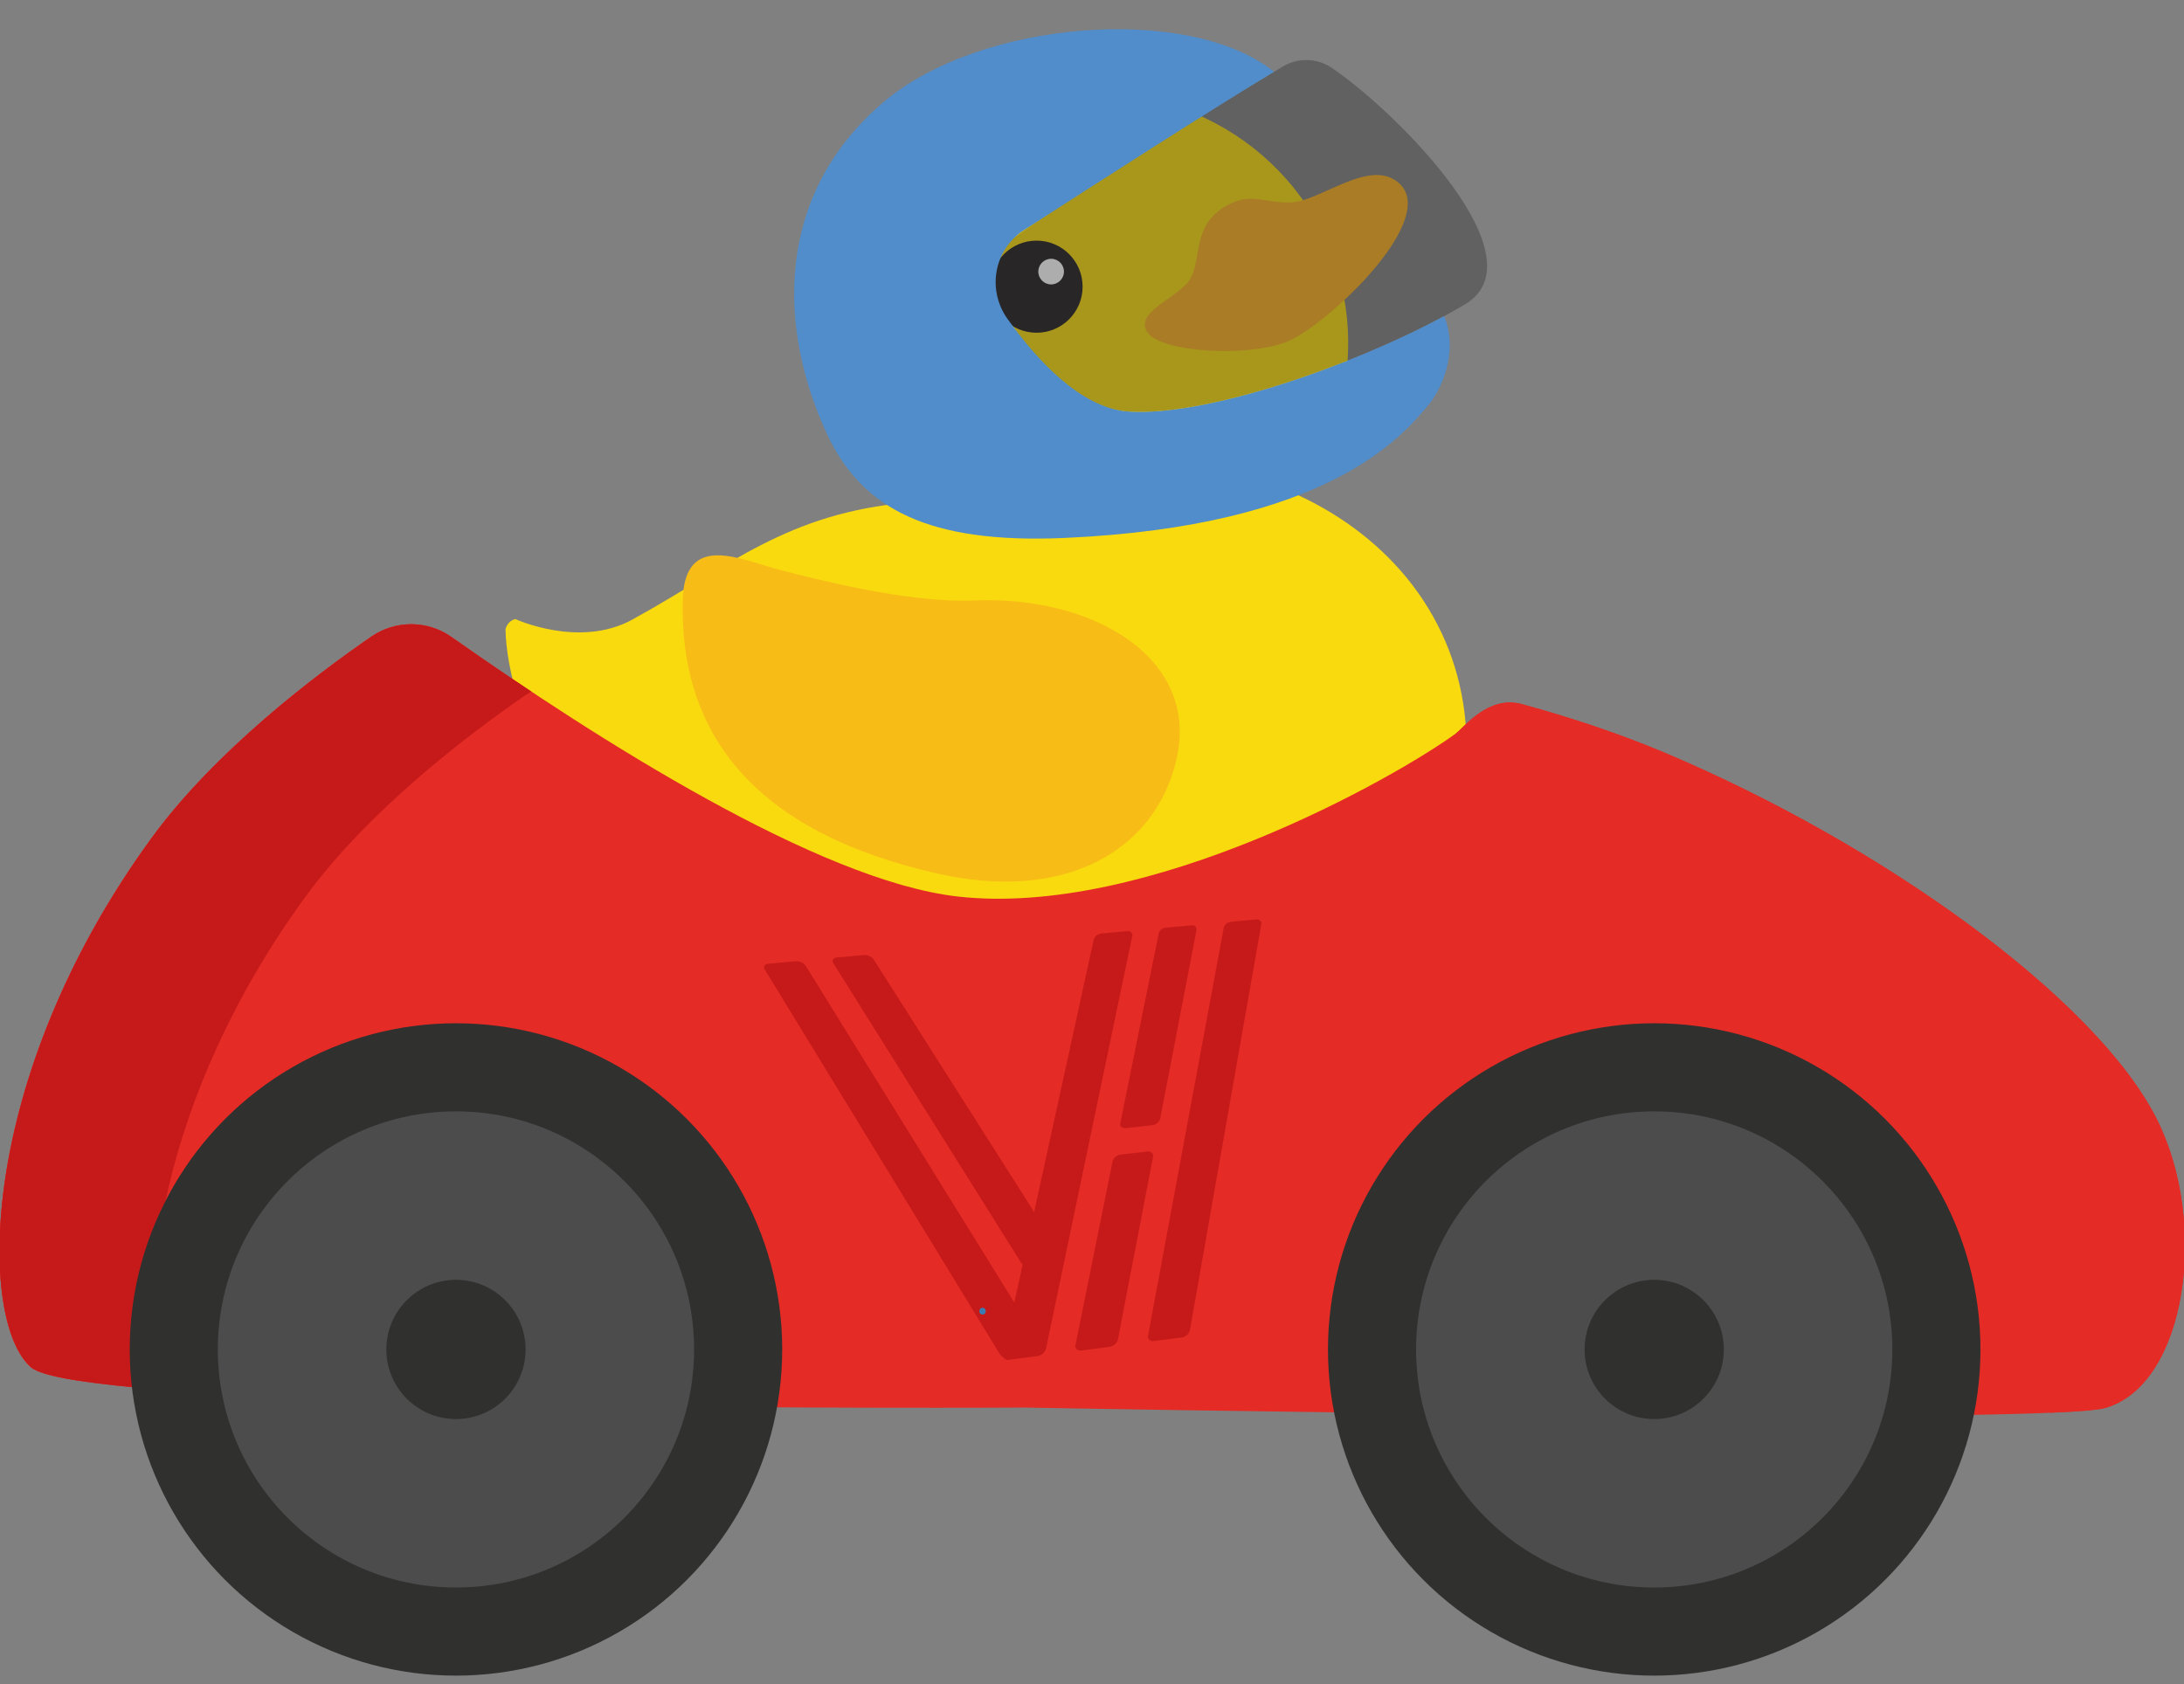 <?xml version="1.0" encoding="UTF-8"?>
<svg id="Layer_3" data-name="Layer 3" xmlns="http://www.w3.org/2000/svg" viewBox="0 0 979 755">
  <rect x="0" y="0" width="979" height="755" fill="#808080" stroke="none"/>
  <defs>
    <style>
      .cls-1 {
        fill: #333;
        opacity: .4;
      }

      .cls-1, .cls-2, .cls-3, .cls-4, .cls-5, .cls-6, .cls-7, .cls-8, .cls-9, .cls-10, .cls-11, .cls-12 {
        stroke-width: 0px;
      }

      .cls-2 {
        fill: #f9da0e;
      }

      .cls-3 {
        fill: #f8ad1c;
      }

      .cls-4 {
        fill: #f8bc17;
      }

      .cls-5 {
        fill: #518dca;
      }

      .cls-6 {
        fill: #4d4c4d;
      }

      .cls-7 {
        fill: #397cb2;
      }

      .cls-8 {
        fill: #211e1f;
      }

      .cls-9 {
        fill: #c61a1a;
      }

      .cls-10 {
        fill: #e42b25;
      }

      .cls-11 {
        fill: #30302f;
      }

      .cls-12 {
        fill: #fff;
      }
    </style>
  </defs>
  <g>
    <g>
      <path class="cls-2" d="m283.43,277.79c44.17-24.29,69.34-47.8,124.17-52.53-12.87-15.31-21.8-34.25-24.9-55.49-9.06-61.92,34.69-119.39,97.26-126.77,57-6.72,110.64,32,122.1,88.24,6.79,33.32-1.95,65.78-20.92,90.4,42.31,19.35,71.67,55.85,75.78,102.01,6.44,72.46-38.81,129.67-150.34,143.08-111.52,13.41-165.62-9.78-208.24-45.43-40.76-34.09-71.22-103.64-71.74-139.19,1.08-4.06,4.44-4.55,4.44-4.55,0,0,28.71,13.25,52.4.23Z"/>
      <circle class="cls-8" cx="464.64" cy="128.53" r="20.65"/>
      <circle class="cls-12" cx="471.18" cy="121.77" r="5.75"/>
      <path class="cls-4" d="m436.55,269.2c53.43-2.26,100.98,25.67,90.93,70.76-9.03,40.52-48.82,64.84-107.03,51.74-82.88-18.65-115.88-63.13-114.4-122.64.77-31.02,26.04-18.02,43.61-13.54,15.04,3.83,57.06,14.94,86.89,13.68Z"/>
      <path class="cls-3" d="m548.48,92.99c-15.32,9.58-8.91,26.23-16.64,34.28-7.73,8.05-23.38,13.46-17.28,21.99,6.11,8.54,44.48,11.16,62.51,3.85,18.03-7.3,71.9-57.88,47.94-72.57-12.85-7.88-33.16,9.15-45.5,10.14s-18.69-5.41-31.04,2.31Z"/>
    </g>
    <path class="cls-1" d="m597.03,30.45c-6.56-4.48-15.13-4.7-21.96-.64-32.7,19.42-132.65,81.07-133.75,88.2-1.31,8.45,27.42,64.05,64.61,66.5,37.19,2.45,109.78-23.76,150.7-48.01,34.58-20.5-29.4-85.44-59.59-106.05Z"/>
    <path class="cls-5" d="m505.93,184.51c-21.45-1.41-41.36-23.35-54.37-41.66-9.24-13.01-5.97-31.03,7.44-39.68,31.42-20.28,86.98-55.96,112.11-71-38.3-30.62-132-23.15-175.19,13.71-49.67,42.39-46.67,102.7-25.13,148.88,15.63,33.51,45.71,49.07,106.13,46.43,118.52-5.19,151.85-45.67,163.77-60.12,4.17-5.05,13.65-21.75,6.67-39.36-41.88,22.64-106.91,45.08-141.45,42.8Z"/>
  </g>
  <path class="cls-10" d="m166.42,285.44c10.83-7.46,25.16-7.42,35.92.13,65.6,46.04,164.74,109.18,226.65,116.34,85.16,9.84,196.67-53.31,223.71-73.15,3.68-2.7,14.49-17.18,29.51-13.07,21.61,5.92,43.38,13.09,64,21.79,97.68,41.18,193.3,110.16,220.58,164.24,23.42,46.42,13.48,118.69-22.83,129.45-28.13,8.33-484.29-.1-484.29-.1,0,0-421.85,2.58-445.73-18.03-23.88-20.6-24.46-129.37,53.73-236.93,28.53-39.25,73.59-73.33,98.76-90.67Z"/>
  <g>
    <path class="cls-9" d="m505.13,417.49l-11.38,1.03c-1.72.23-3.07,1.27-3.46,2.68l-26.72,122.2-71.9-113.19c-.94-1.32-2.69-2.1-4.51-2.01l-11.96,1.09c-1.11,0-2,.73-1.99,1.65,0,.33.12.65.35.92l84.06,134.11c.22.33.49.64.81.9l-3.75,17.13-93.52-151c-.92-1.33-2.68-2.12-4.53-2.02l-12.11,1.1c-1.13,0-2.04.75-2.04,1.68,0,.32.12.64.33.91l105.36,172.41c.4.61.96,1.13,1.62,1.5.46.84,1.5,1.28,2.48,1.06l12.75-1.66c.5-.07.97-.22,1.41-.45.41-.13.77-.37,1.03-.68.72-.59,1.23-1.38,1.44-2.25l38.65-184.97c.3-.83-.29-1.76-1.31-2.08-.36-.11-.74-.13-1.1-.07Z"/>
    <path class="cls-9" d="m562.97,412.24l-11.1,1.01c-1.68.22-2.96,1.25-3.3,2.64l-33.92,182.85c-.32,1.02.33,2.12,1.46,2.46.39.12.81.13,1.2.04l12.41-1.61c1.86-.33,3.29-1.62,3.68-3.31l31.99-181.95c.26-.82-.34-1.74-1.35-2.05-.35-.11-.72-.13-1.07-.07Z"/>
    <path class="cls-9" d="m514.32,516.28l-11.96,1.34c-1.81.28-3.22,1.46-3.62,3.03l-16.63,82.3c-.34,1.02.29,2.13,1.42,2.48.39.12.81.14,1.21.05l12.63-1.64c1.85-.33,3.3-1.6,3.74-3.27l15.77-81.97c.29-.93-.34-1.94-1.42-2.26-.37-.11-.77-.13-1.14-.04Z"/>
    <path class="cls-9" d="m504.65,505.77l11.87-1.3c1.78-.27,3.16-1.42,3.55-2.96l16.28-84.56c.22-1.11-.53-1.96-1.74-2.11-.09,0-.17.01-.26.02l-11.94,1.08c-.31.03-.61.1-.89.21-.73.31-1.33.78-1.75,1.37-.15.23-.26.49-.32.75l-17.35,85.81c.07,1.1,1.09,1.84,2.54,1.69Z"/>
  </g>
  <path class="cls-10" d="m966.79,501.72c-27.28-54.08-122.9-123.05-220.58-164.24-20.62-8.69-42.39-15.87-64-21.79-15.02-4.11-25.83,10.37-29.51,13.07,0,0-.01,0-.02.01,18.44,5.37,36.86,11.67,54.45,19.08,97.68,41.18,193.3,110.16,220.58,164.24,20.07,39.79,15.64,98.56-8.9,121.32,13.1-.55,21.93-1.29,25.15-2.24,36.32-10.76,46.25-83.03,22.83-129.45Z"/>
  <path class="cls-10" d="m96.59,389.48c28.53-39.25,73.59-73.33,98.76-90.67,5.43-3.74,11.73-5.59,18.02-5.56-3.76-2.6-7.44-5.16-11.02-7.67-10.77-7.56-25.09-7.6-35.92-.13-25.17,17.34-70.22,51.42-98.76,90.67C-10.53,483.67-9.94,592.44,13.94,613.04c2.7,2.33,10.51,4.36,22.2,6.14-.03-.77-.04-1.53-.06-2.29-16.31-34.32-9.32-131.34,60.51-227.4Z"/>
  <g>
    <circle class="cls-11" cx="741.52" cy="605.01" r="146.24"/>
    <circle class="cls-6" cx="741.52" cy="605.01" r="106.74"/>
    <circle class="cls-11" cx="741.52" cy="605.01" r="31.21"/>
  </g>
  <path class="cls-9" d="m136.59,402.48c28.53-39.25,73.59-73.33,98.76-90.67.93-.64,1.89-1.2,2.86-1.73-12.69-8.42-24.76-16.71-35.87-24.51-10.77-7.56-25.09-7.6-35.92-.13-25.17,17.34-70.22,51.42-98.76,90.67C-10.53,483.67-9.94,592.44,13.94,613.04c4.98,4.3,27.3,7.59,59.49,10.1-12.62-39.06-2.54-130.28,63.16-220.66Z"/>
  <g>
    <circle class="cls-11" cx="204.39" cy="605.01" r="146.24"/>
    <circle class="cls-6" cx="204.39" cy="605.01" r="106.74"/>
    <circle class="cls-11" cx="204.39" cy="605.01" r="31.21"/>
  </g>
  <path class="cls-7" d="m440.43,589.35c1.93,0,1.93-3,0-3s-1.93,3,0,3h0Z"/>
</svg>